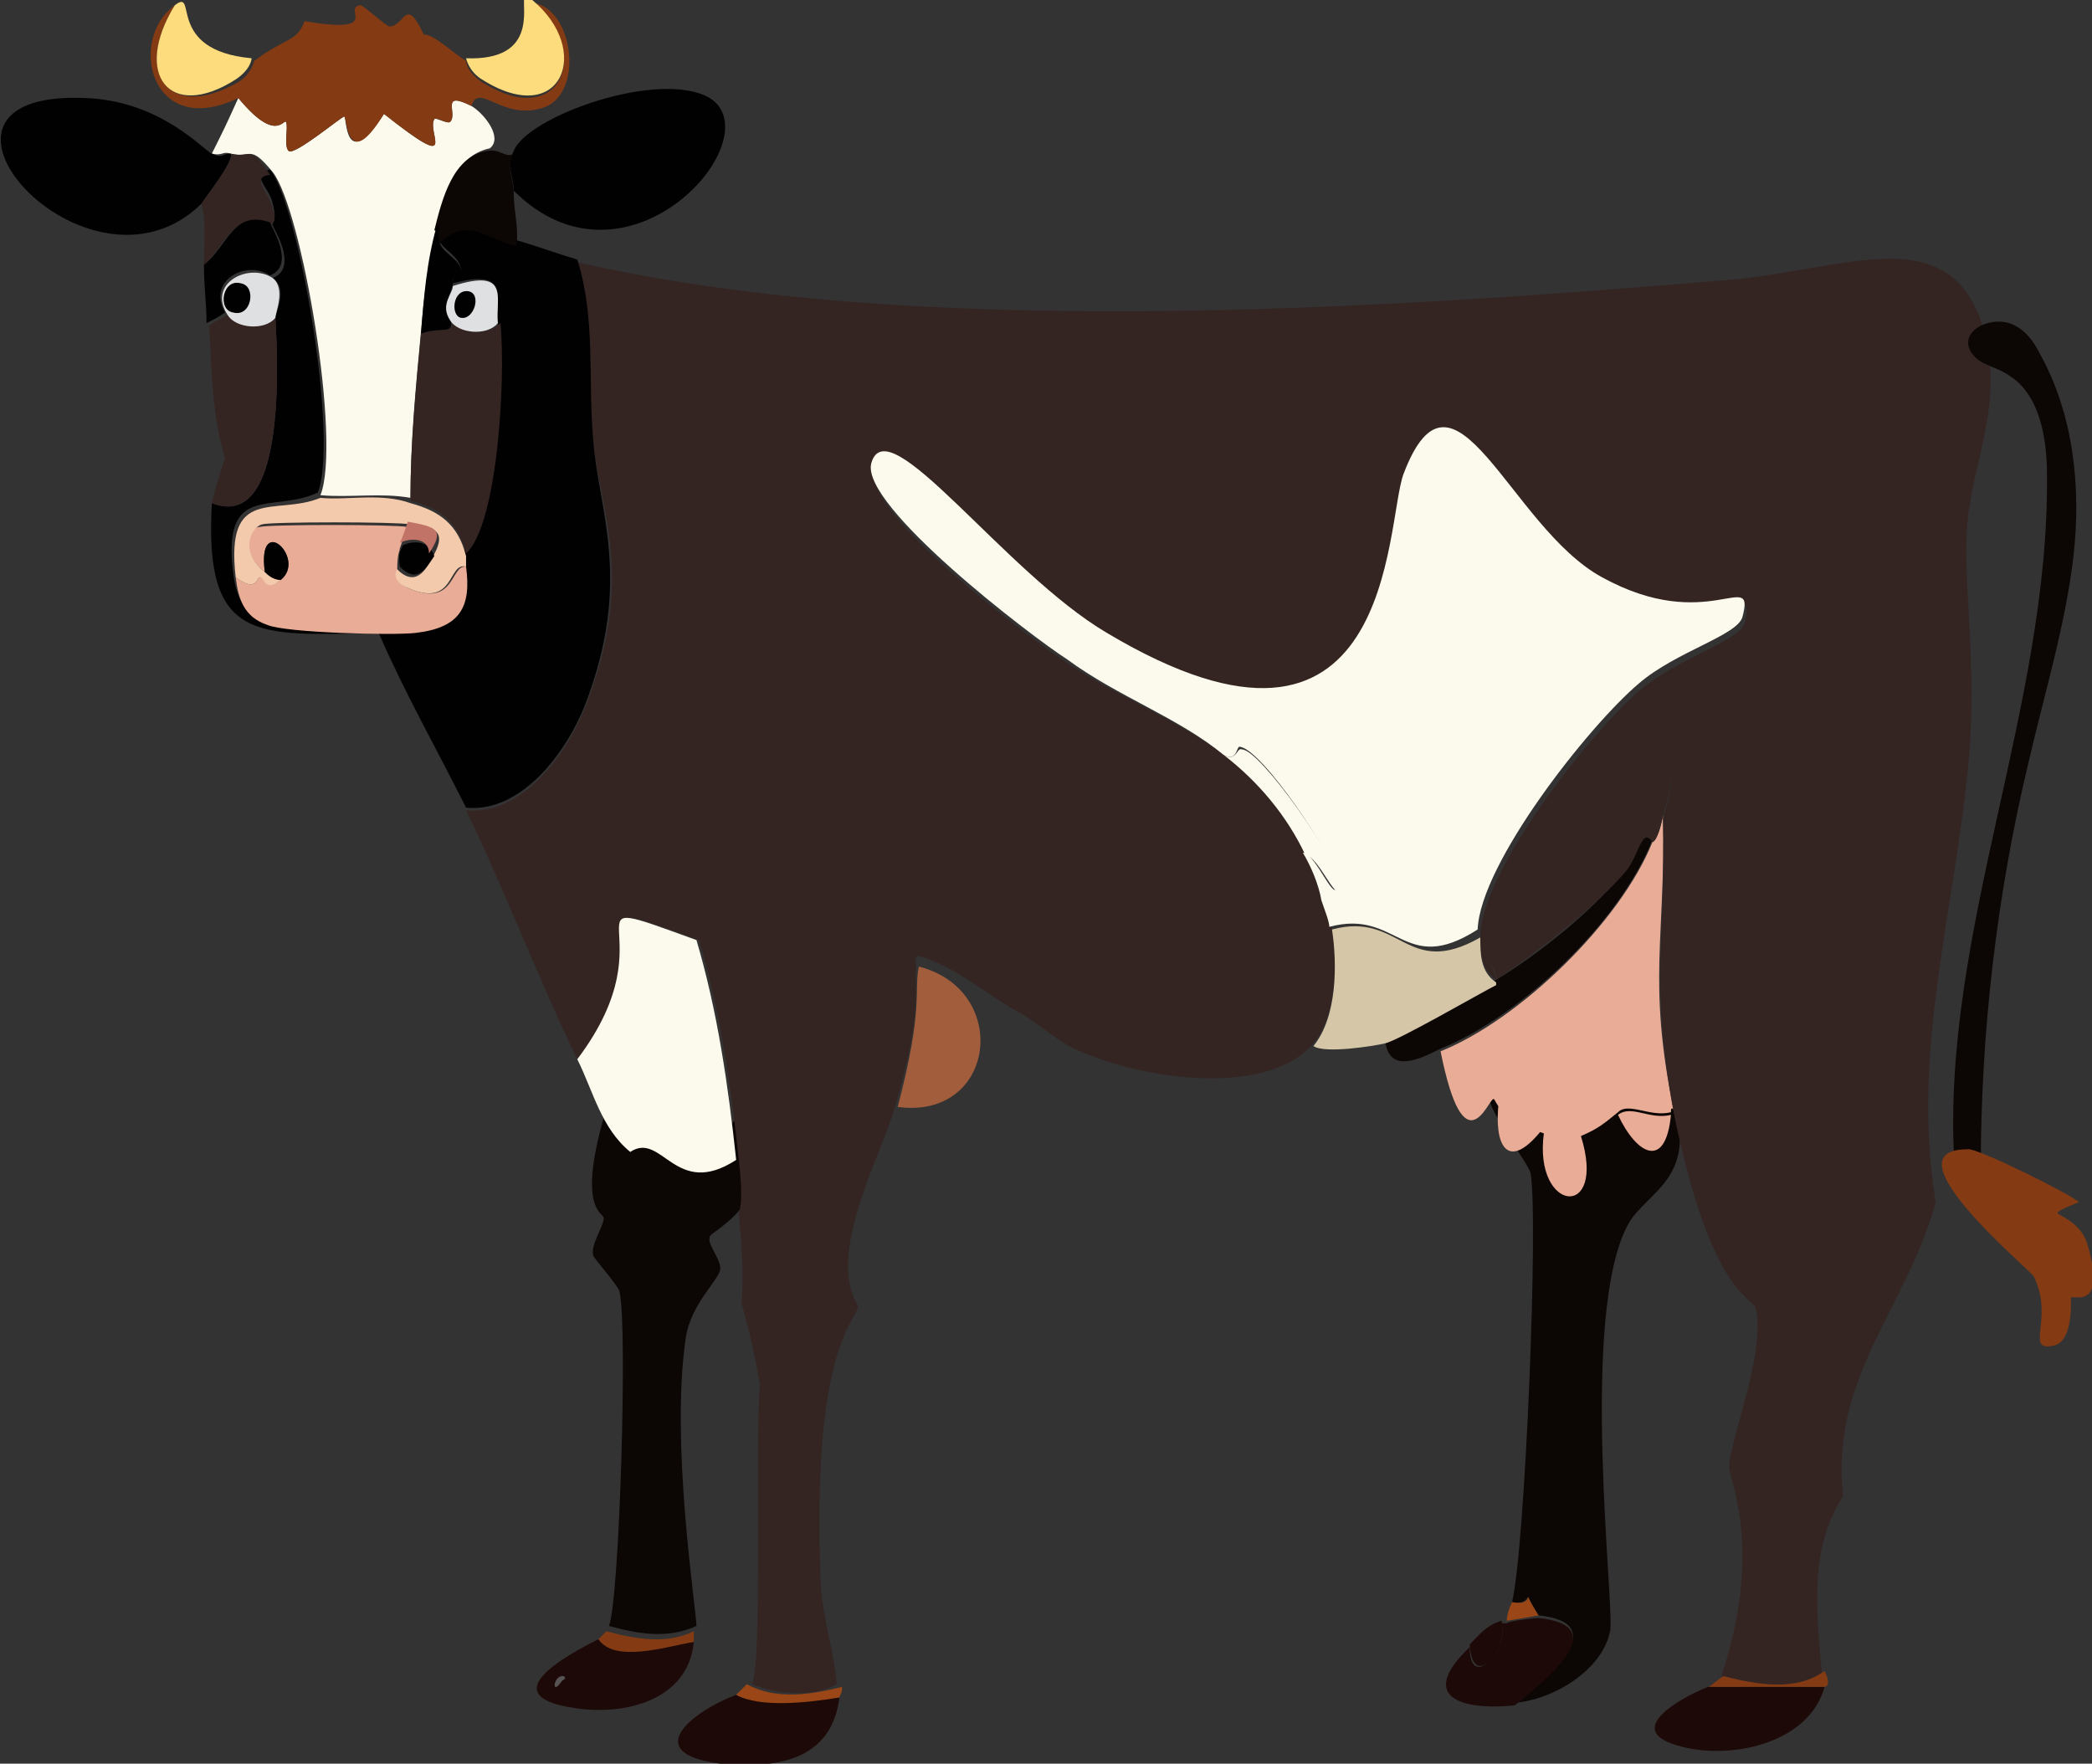 <?xml version="1.0" encoding="utf-8"?>
<!-- Generator: Adobe Illustrator 28.1.0, SVG Export Plug-In . SVG Version: 6.00 Build 0)  -->
<svg version="1.1" id="Layer_1" xmlns="http://www.w3.org/2000/svg" xmlns:xlink="http://www.w3.org/1999/xlink" x="0px" y="0px"
	 viewBox="0 0 79 66.6" style="enable-background:new 0 0 79 66.6;" xml:space="preserve">
<rect x="0" y="0" width="79" height="66.6" fill="#333333" stroke="none"/>
<style type="text/css">
	.st0{fill:#0C0605;}
	.st1{fill:#1D0907;}
	.st2{fill:#843B13;}
	.st3{fill:#575254;}
	.st4{fill:#9A4616;}
	.st5{fill:#E9AC96;}
	.st6{fill:#342523;}
	.st7{fill:#010101;}
	.st8{fill:#FCF9ED;}
	.st9{fill:#FCDC7D;}
	.st10{fill:#D5C6A8;}
	.st11{fill:#A25D3C;}
	.st12{fill:#F4CAAC;}
	.st13{fill:#C07366;}
	.st14{fill:#DFE0E1;}
</style>
<g>
	<g>
		<path class="st0" d="M22.8,42.2c-1,3.5,0,3.6,0,3.8c0,0.3-0.5,1-0.4,1.4c0,0.1,1,1.2,1,1.4c0.3,1.3,0,11.5-0.4,12.6
			c1.1,0.3,2.2,0.5,3.3,0c0-0.6-1-6.9-0.4-10.9c0.2-1.3,1.3-2.2,1.3-2.6c0-0.4-0.5-0.9-0.4-1.2c0.1-0.3,3-1.3,1.9-6.1
			C27.8,43.8,24,44.2,22.8,42.2z"/>
		<g>
			<path class="st1" d="M26.2,62c-1.1,0.1-3,0.7-3.6-0.1c-2,1-3.6,2.2-0.9,2.6C23.6,64.8,26,64.2,26.2,62z"/>
			<path class="st2" d="M22.9,61.6c-0.1,0.1-0.1,0.1-0.3,0.3c0.6,0.9,2.5,0.3,3.6,0.1c0-0.1,0-0.3,0-0.4
				C25.2,62.1,24,61.9,22.9,61.6z"/>
			<path class="st3" d="M21.3,63.3c-0.4-0.1-0.5,0.8-0.1,0.2C21.3,63.4,21.4,63.4,21.3,63.3z"/>
		</g>
	</g>
	<g>
		<path class="st0" d="M56.2,41.3c0,0.7,1.5,2.6,1.6,3c0.3,1.7-0.2,14.1-0.7,16.2c0.5,0.1,0.6-0.2,0.6-0.2c0,0,0.2,0.4,0.4,0.7
			c2.9,0.3,0.2,2.5-0.9,3.3c1.4-0.1,3.3-1.2,3.6-2.7c0.2-0.8-1.2-12,0.7-15.4c0.7-1.2,2.6-1.7,1.7-4.6c-0.8,0.2-1.2,0.4-2.1,0.2
			c-0.1,0.1-0.8,0.8-1,0.9c-2,0.8-1.3-1.4-1.4-1.6C58.7,40.8,56.2,39,56.2,41.3z"/>
		<path class="st1" d="M58.1,61.1c-0.1,0-1.1,0.1-1.2,0.2c-0.1,0-0.1,0-0.2,0c0.3,1-1.2,2.6-1.2,0.9c-2,1.9-0.3,2.4,1.7,2.2
			C58.3,63.5,61,61.4,58.1,61.1z"/>
		<path class="st1" d="M55.5,62.1c0.1,1.8,1.5,0.2,1.2-0.9C56.1,61.4,55.9,61.7,55.5,62.1z"/>
		<path class="st4" d="M57.1,60.5c-0.1,0.2-0.2,0.5-0.2,0.7c0.1,0,1.2-0.2,1.2-0.2c-0.2-0.3-0.4-0.7-0.4-0.7
			C57.7,60.4,57.6,60.6,57.1,60.5z"/>
	</g>
	<g>
		<path class="st5" d="M61.1,42.1c0.7,1.5,1.8,2.1,2,0C62.3,42.3,61.6,41.7,61.1,42.1z"/>
		<path class="st5" d="M56.6,41.6c-0.2,1.6,0.3,2.7,1.6,1.1C57.4,42.4,57.2,41.5,56.6,41.6z"/>
		<g>
			<path class="st5" d="M62.4,31.8c-1.2,3-5,6.7-8,7.9c0.9,4.5,1.8,1.8,2,1.8c0.1,0,0.1,0.7,1.9,1.3c-0.4,3,2.4,3.3,1.4,0.1
				c0.7-0.3,0.9-0.5,1.4-0.9c0.4-0.4,1.2,0.2,2,0c0-0.1,0-0.2,0.1-0.1c-1-4.9-0.3-6.4-0.4-11.1C62.6,31.8,62.4,31.8,62.4,31.8z"/>
			<path class="st5" d="M60.2,36c-0.4-0.2-5.6,4.9-2.5,6C62.1,43.7,61.5,38.4,60.2,36z"/>
		</g>
	</g>
	<g>
		<path class="st6" d="M21.8,9.9c0.7,2.2,0.3,4.5,0.6,6.8c0.3,2.7,1.6,5.2-0.3,10c-0.7,1.8-2.4,4.1-4.5,3.9c1.5,3.1,2.7,6.3,4.2,9.4
			c3.7-4.9-0.9-6.5,4.6-4.5c0.8,2.7,1.2,5.5,1.5,8.3c0.2,1.8,0,1.9,0,2c0.1,1.2,0.2,2.3,0.1,3.4c0.4,1.5,0.4,1.5,0.7,3.1
			c-0.2,1.9,0.1,10.5-0.3,11.3c1,0.4,2.3,0.5,3.2,0c-0.1-1.2-0.5-2.4-0.6-3.6c-0.4-9.3,1.4-10.1,1.4-10.7c-1.2-1.9,0.8-5.5,1.4-7.5
			c1.1-3.8,0.7-4.4,0.8-5.3c0-0.1-0.1-0.4,0.1-0.4c1.4,0.4,2.6,1.5,3.9,2.2c0-0.1,0-0.3,0.1-0.3c3.9-0.9,7.8-2,11.3-3.9
			c-0.2-0.6-0.4-1.3-0.7-1.8c-0.7-1.5-1.8-2.8-3.1-3.8c-1.7-1.3-4-2.2-5.8-3.4c-1.4-0.9-7.8-5.7-7.4-7.4c0.6-2.2,5,4.1,8.9,6.4
			c10.8,6.5,10.5-4.1,11.2-6c1.9-5.1,4.1,2,7.5,3.9c4,2.1,5.7-0.4,5.3,1.5c-0.2,0.7-2.4,1.3-3.9,2.5c-1.9,1.6-6,6.8-6.1,9.3
			c0,0.6,0,1.3,0.6,1.7c0-0.3-0.3-0.6-0.3-0.9c0.1-0.5,5.7-4.1,6.8-7c0.3,0.1-0.1,1.5-0.2,1.8c0.1,4.7-0.5,6.2,0.4,11.1
			c1.4,6.9,3,7,3.1,7.4c0.4,1.7-1,5-1,6c0,0.5,1.3,3.1-0.3,7.9c1.2,0.3,2.7,0.6,3.8-0.1c-0.2-2.3-0.5-4.7,0.8-6.7
			c-0.5-4.5,2.4-7.1,3.5-11.1c-1-5.9,0.9-11.6,1.3-17.4c0.2-3.5-0.3-6.4-0.1-8.3c0.2-2.3,1.4-4.5,0.6-7.3c-1.3-4.3-5.4-2.1-10-1.8
			C51.8,11.7,34.4,12.8,21.8,9.9z"/>
		<path class="st7" d="M10.3,8.5c0,0.1,1,1.6,0,2c0.6,0.4,0.1,1.3,0.1,1.5c0.1,1.8,0.4,8.1-2.4,7c-0.3,5.3,1.7,5,6.3,4.9
			c1,2.3,2.2,4.4,3.3,6.6c2.1,0.2,3.8-2.1,4.5-3.9c1.8-4.7,0.5-7.3,0.3-10c-0.2-2.3,0.1-4.6-0.6-6.8c-0.7-0.2-1.5-0.5-2.2-0.7
			c-1.1-0.3-1.8-1.2-3,0c0.1,0.3,0.8,0.6,0.8,1.1c0,0-0.3,0.1-0.3,0.5c2.2-0.6,1.6,0.6,1.7,1.4c0.2,2.1,0,7.6-1.3,8.7
			c0,0.1,0,0.3,0,0.4c0.2,1.5-0.2,2.3-1.9,2.5c-0.8,0.1-4.9,0-5.6-0.3c-0.9-0.3-1.1-1-1.2-1.8c-0.4-3.4,1.5-2.2,3.2-3
			c0.8-2-0.7-10.8-1.8-12.2c-0.8,0.2,0,0.7,0.1,1.3C10.5,8.4,10.2,8.5,10.3,8.5z"/>
		<path class="st8" d="M9,3.7C8.5,4.8,8.5,4.8,8,5.8c0.4,0.1,0.4-0.1,0.7,0C9.5,6,9.4,5.4,10.3,6.5c1.1,1.4,2.6,10.2,1.8,12.2
			c1.1,0.1,2.3-0.1,3.4,0.1c0-2.1,0.2-4.2,0.4-6.3c0.1-1.3,0.3-2.7,0.6-3.9c0.3-1.1,0.6-2.7,2-3C19,5.2,18.3,4.3,17.8,4
			c-1.2-0.6-0.5,0.3-0.8,0.6c-0.1,0.1-0.6-0.2-0.6-0.1c-0.3,0.5,1,2.1-1.9-0.2c-1.5,2.3-1.4,0.1-1.5,0.1c-0.1,0-1.9,1.5-2.1,1.3
			c-0.2-0.2,0-0.9-0.1-1.1C10.7,4.5,10.4,5.4,9,3.7z"/>
		<path class="st6" d="M38.6,38.3c0.7,0.4,1.4,1.1,2.2,1.4c2.2,1,7,1.8,8.8-0.3c0.9-1.1,0.9-3.1,0.7-4.4c0-0.2-0.2-0.7-0.3-1
			c-3.5,1.9-7.4,3-11.3,3.9C38.6,38,38.6,38.2,38.6,38.3z"/>
		<path class="st2" d="M20.1,0.1c2.3,1.8,1.1,4.9-1.9,3c-0.6-0.4-0.6-0.8-0.6-0.8c-0.5-0.3-1.2-1-1.6-1c-0.7-1.5-0.7-0.3-1.3-0.3
			c-0.1,0-1.1-0.9-1.1-0.8c-0.7,0.1,0.9,1.1-2.1,0.6c-0.3,0.8-0.7,0.6-1.9,1.5c0,0-0.1,0.5-0.6,0.8C6.4,4.6,5,2.8,6.6,0.2
			C4.8,1.5,5.7,5.3,9,3.7c1.4,1.7,1.7,0.8,1.8,0.9c0.1,0.2-0.1,0.9,0.1,1.1c0.2,0.2,2-1.3,2.1-1.3c0.1,0,0.1,2.2,1.5-0.1
			c2.9,2.3,1.6,0.7,1.9,0.2c0.1-0.1,0.5,0.2,0.6,0.1c0.3-0.3-0.4-1.2,0.8-0.6c0.3-0.9,1.1,0.5,2.6,0.1C22.1,3.7,21.7,0.3,20.1,0.1z"
			/>
		<g>
			<path class="st7" d="M19.4,5.7c-0.3,0.6,0,1,0,1.5c4.3,4.3,9.8-2,7.4-3.5C24.9,2.6,19.9,4.4,19.4,5.7z"/>
			<path class="st7" d="M7.6,7.7C7.8,7.4,8.9,6,8.7,5.8C8.4,5.8,8.4,6,8,5.8c-0.3-0.1-1.9-2-4.8-2.1C-4.3,3.4,3.3,11.9,7.6,7.7z"/>
		</g>
		<path class="st6" d="M7.9,12.3c0.1,1.7,0.1,3.4,0.6,5C8.2,18.2,8.2,18.2,8,19c2.8,1.1,2.5-5.3,2.4-7c-0.5,0.4-1.5,0.3-1.8-0.1
			C8.2,12.1,8.2,12.1,7.9,12.3z"/>
		<path class="st0" d="M56.5,37c-0.6,0.4-3.7,2.1-4.2,2.2c0.1,1.4,1.3,0.8,2.1,0.4c3-1.2,6.8-4.8,8-7.9c-0.3-0.7-0.5,0.5-1,1.1
			C60.3,34.3,58,36.1,56.5,37z"/>
		<path class="st0" d="M18.4,5.7c-1.3,0.2-1.7,1.8-2,3c0.3,0,0.1,0.4,0.1,0.6c1.1-1.2,1.8-0.3,3,0c0.1-0.7-0.1-1.3-0.1-2
			c0-0.6-0.3-0.9,0-1.5C19.1,6,18.9,5.6,18.4,5.7z"/>
		<path class="st9" d="M17.6,2.2c0,0,0.1,0.5,0.6,0.8c3,1.9,4.2-1.1,1.9-3c-0.1,0-0.1,0-0.3-0.1C19.7,0.3,20.3,2.3,17.6,2.2z"/>
		<path class="st9" d="M6.6,0.2C5,2.8,6.4,4.6,8.9,3c0.6-0.4,0.6-0.8,0.6-0.8C6.2,1.9,7.5-0.5,6.6,0.2z"/>
		<path class="st6" d="M8.7,5.8C8.9,6,7.8,7.4,7.6,7.7C7.8,8.3,7.7,9.3,7.7,10c0.8-0.7,1.1-2.1,2.5-1.5c0,0,0.3-0.1,0.1-0.6
			c-0.1-0.6-0.9-1.2-0.1-1.3C9.4,5.4,9.5,6,8.7,5.8z"/>
		<path class="st7" d="M7.7,10c0,0.8,0.1,1.5,0.1,2.2c0.4-0.2,0.4-0.2,0.7-0.4c-0.7-1.2,0.8-2,1.7-1.4c1-0.4,0-1.9,0-2
			C8.8,7.9,8.6,9.3,7.7,10z"/>
		<g>
			<path class="st1" d="M64.5,63.7c-1,0.4-3.2,1.6-1.2,2.2c1.9,0.6,5,0,5.6-2.2C66.7,63.7,66.7,63.7,64.5,63.7z"/>
			<path class="st2" d="M65.1,63.3c-0.1,0-0.5,0.4-0.6,0.4c2.2,0,2.2,0,4.4,0c0,0,0.3,0,0-0.6C67.8,63.9,66.3,63.6,65.1,63.3z"/>
		</g>
		<path class="st6" d="M56.5,36.9c0,0.1,0,0.1,0,0.1c1.5-1,3.8-2.8,4.9-4.1c0.5-0.6,0.6-1.7,1-1.1c0,0,0.2,0,0.4-1
			c0.1-0.3,0.5-1.7,0.2-1.8c-1.2,2.8-6.7,6.5-6.8,7C56.1,36.3,56.5,36.6,56.5,36.9z"/>
		<g>
			<path class="st10" d="M50.3,35.1c0.2,1.3,0.2,3.3-0.7,4.4c0.4,0.3,2.3,0,2.7-0.1c0.5-0.1,3.6-1.9,4.2-2.2c0-0.1,0-0.1,0-0.1
				c-0.6-0.4-0.6-1.1-0.6-1.7C53.1,37,52.9,34.4,50.3,35.1z"/>
			<g>
				<path class="st8" d="M21.8,40c0.6,1.2,0.9,2.6,2,3.5c1.2-0.8,1.7,1.8,4,0.3c-0.3-2.8-0.7-5.6-1.5-8.3
					C20.8,33.5,25.5,35.1,21.8,40z"/>
				<path class="st11" d="M33.9,41.8c3.7,0.5,4.3-4.4,0.8-5.3C34.5,37.4,34.9,38,33.9,41.8z"/>
			</g>
			<path class="st8" d="M46.2,28.5c0.5,0.3,0.5-0.3,0.6-0.3c0.8,0,3.7,4.3,3.7,5.1c0,1.1-0.8-1.1-1.3-1.1c0.3,0.5,0.6,1.2,0.7,1.8
				c0.1,0.3,0.3,0.8,0.3,1c2.6-0.7,2.8,1.9,5.6,0.1c0.1-2.5,4.2-7.7,6.1-9.3c1.4-1.2,3.7-1.8,3.9-2.5c0.5-1.9-1.3,0.7-5.3-1.5
				c-3.5-1.9-5.6-8.9-7.5-3.9c-0.7,1.9-0.3,12.5-11.2,6c-3.9-2.3-8.3-8.6-8.9-6.4c-0.4,1.6,6,6.5,7.4,7.4
				C42.2,26.3,44.5,27.1,46.2,28.5z"/>
			<path class="st8" d="M46.2,28.5c1.3,1,2.4,2.3,3.1,3.8c0.5,0,1.3,2.1,1.3,1.1c0-0.8-3-5.1-3.7-5.1C46.7,28.2,46.7,28.8,46.2,28.5
				z"/>
		</g>
		<path class="st6" d="M15.9,12.6c-0.2,2.1-0.4,4.2-0.4,6.3c1.1,0.3,1.8,0.8,2.1,2c1.2-1.1,1.5-6.6,1.3-8.7
			c-0.5,0.5-1.5,0.4-1.8-0.1C17.1,12.7,16.6,12.3,15.9,12.6z"/>
		<path class="st7" d="M15.9,12.6c0.8-0.3,1.3,0.1,1.1-0.6c-0.3-0.6,0.1-1,0.1-1.3c0-0.4,0.3-0.4,0.3-0.5c0-0.4-0.8-0.7-0.8-1.1
			c-0.1-0.2,0.1-0.6-0.1-0.6C16.1,9.9,16,11.3,15.9,12.6z"/>
		<g>
			<path class="st5" d="M10,21.6c-0.3-2.3,1.6-0.5,0.6,0.3c-0.5,0.4-0.6-0.1-0.8-0.1c-0.1,0-0.1,0.6-0.9,0c0.1,0.8,0.3,1.5,1.2,1.8
				c0.7,0.3,4.8,0.4,5.6,0.3c1.7-0.2,2.1-1,1.9-2.5c-0.6-0.1-0.4,1.6-2.2,0.8c-0.6-0.3-0.3-0.7-0.4-0.7c0-0.6,0.1-0.7,0.1-0.8
				c0.1-0.3,0.2-0.5,0.3-0.8c-0.5-0.1-5.3-0.1-5.6,0C9.4,19.9,9,20.8,10,21.6z"/>
			<path class="st12" d="M12.1,18.8c-1.7,0.7-3.6-0.5-3.2,3c0.8,0.6,0.8,0,0.9,0c0.2,0,0.2,0.6,0.8,0.1c-0.2,0-0.4-0.2-0.6-0.3
				c-1-0.8-0.5-1.7-0.1-1.8c0.3-0.1,5.1-0.1,5.6,0c1,0.1,1.4,0.3,0.8,1.3c-0.3,0.6-0.7,1-1.3,0.4c0,0-0.3,0.4,0.4,0.7
				c1.8,0.8,1.5-1,2.2-0.8c0-0.1,0-0.3,0-0.4c-0.3-1.2-1-1.7-2.1-2C14.4,18.6,13.1,18.9,12.1,18.8z"/>
			<path class="st7" d="M15.2,20.6c0,0.1-0.2,0.2-0.1,0.8c0.6,0.6,0.9,0.2,1.3-0.4C16.2,20.4,15.6,20.4,15.2,20.6z"/>
			<path class="st13" d="M15.4,19.7c-0.1,0.3-0.2,0.6-0.3,0.8c0.4-0.2,1.1-0.2,1.1,0.4C16.8,20,16.5,19.9,15.4,19.7z"/>
			<path class="st7" d="M10,21.6c0.1,0.1,0.3,0.3,0.6,0.3C11.6,21.1,9.7,19.3,10,21.6z"/>
		</g>
		<g>
			<path class="st14" d="M8.6,11.9c0.3,0.5,1.4,0.6,1.8,0.1c0-0.2,0.4-1.1-0.1-1.5C9.4,9.9,7.8,10.7,8.6,11.9z"/>
			<path class="st7" d="M9.1,10.7c-0.7-0.2-0.9,1-0.3,1.1C9.5,12,9.7,10.8,9.1,10.7z"/>
		</g>
		<g>
			<path class="st14" d="M17.1,10.8c0,0.3-0.5,0.7-0.1,1.3c0.3,0.5,1.4,0.6,1.8,0.1C18.7,11.3,19.3,10.1,17.1,10.8z"/>
			<path class="st7" d="M17.7,11c-0.6-0.1-0.7,0.9-0.3,1C17.9,12.1,18.2,11.1,17.7,11z"/>
		</g>
	</g>
	<path class="st0" d="M76.1,12.3c0.4,0.2,0.7,0.6,0.9,1c1.3,2.3,1.6,5.1,1.3,7.7c-0.3,2.6-1.1,5.2-1.7,7.8c-1.2,5-1.8,10.2-1.8,15.3
		c-0.3-0.2-0.6-0.3-1-0.2c-0.5-8.7,3.6-17.2,3.5-26c0-1.4-0.3-3-1.4-3.7c-0.4-0.3-1-0.4-1.3-0.7C73.7,12.6,75.2,11.8,76.1,12.3z"/>
	<path class="st2" d="M74.3,43.4c-3.1,0,2.2,4.4,2.5,4.8c0.8,1.6-0.4,2.9,0.8,2.6c0.7-0.2,0.6-1.7,0.6-1.8c0.1-0.1,1.4,0.5,0.6-2.1
		c-0.3-0.8-1.1-1-1.1-1.1c0-0.1,0.8-0.4,0.8-0.4C78.4,45.2,74.6,43.3,74.3,43.4z"/>
	<g>
		<path class="st1" d="M31.7,64.1c-1.1,0.1-2.9,0.4-3.9-0.1c-1.6,0.6-3.7,2.2-0.6,2.6C29.3,66.8,31.4,66.5,31.7,64.1z"/>
		<path class="st4" d="M27.8,64c0.9,0.5,2.7,0.3,3.9,0.1c0-0.1,0.1-0.1,0.1-0.4c-1.2,0.3-2.5,0.5-3.6-0.1
			C28.1,63.7,28.1,63.7,27.8,64z"/>
	</g>
</g>
</svg>
